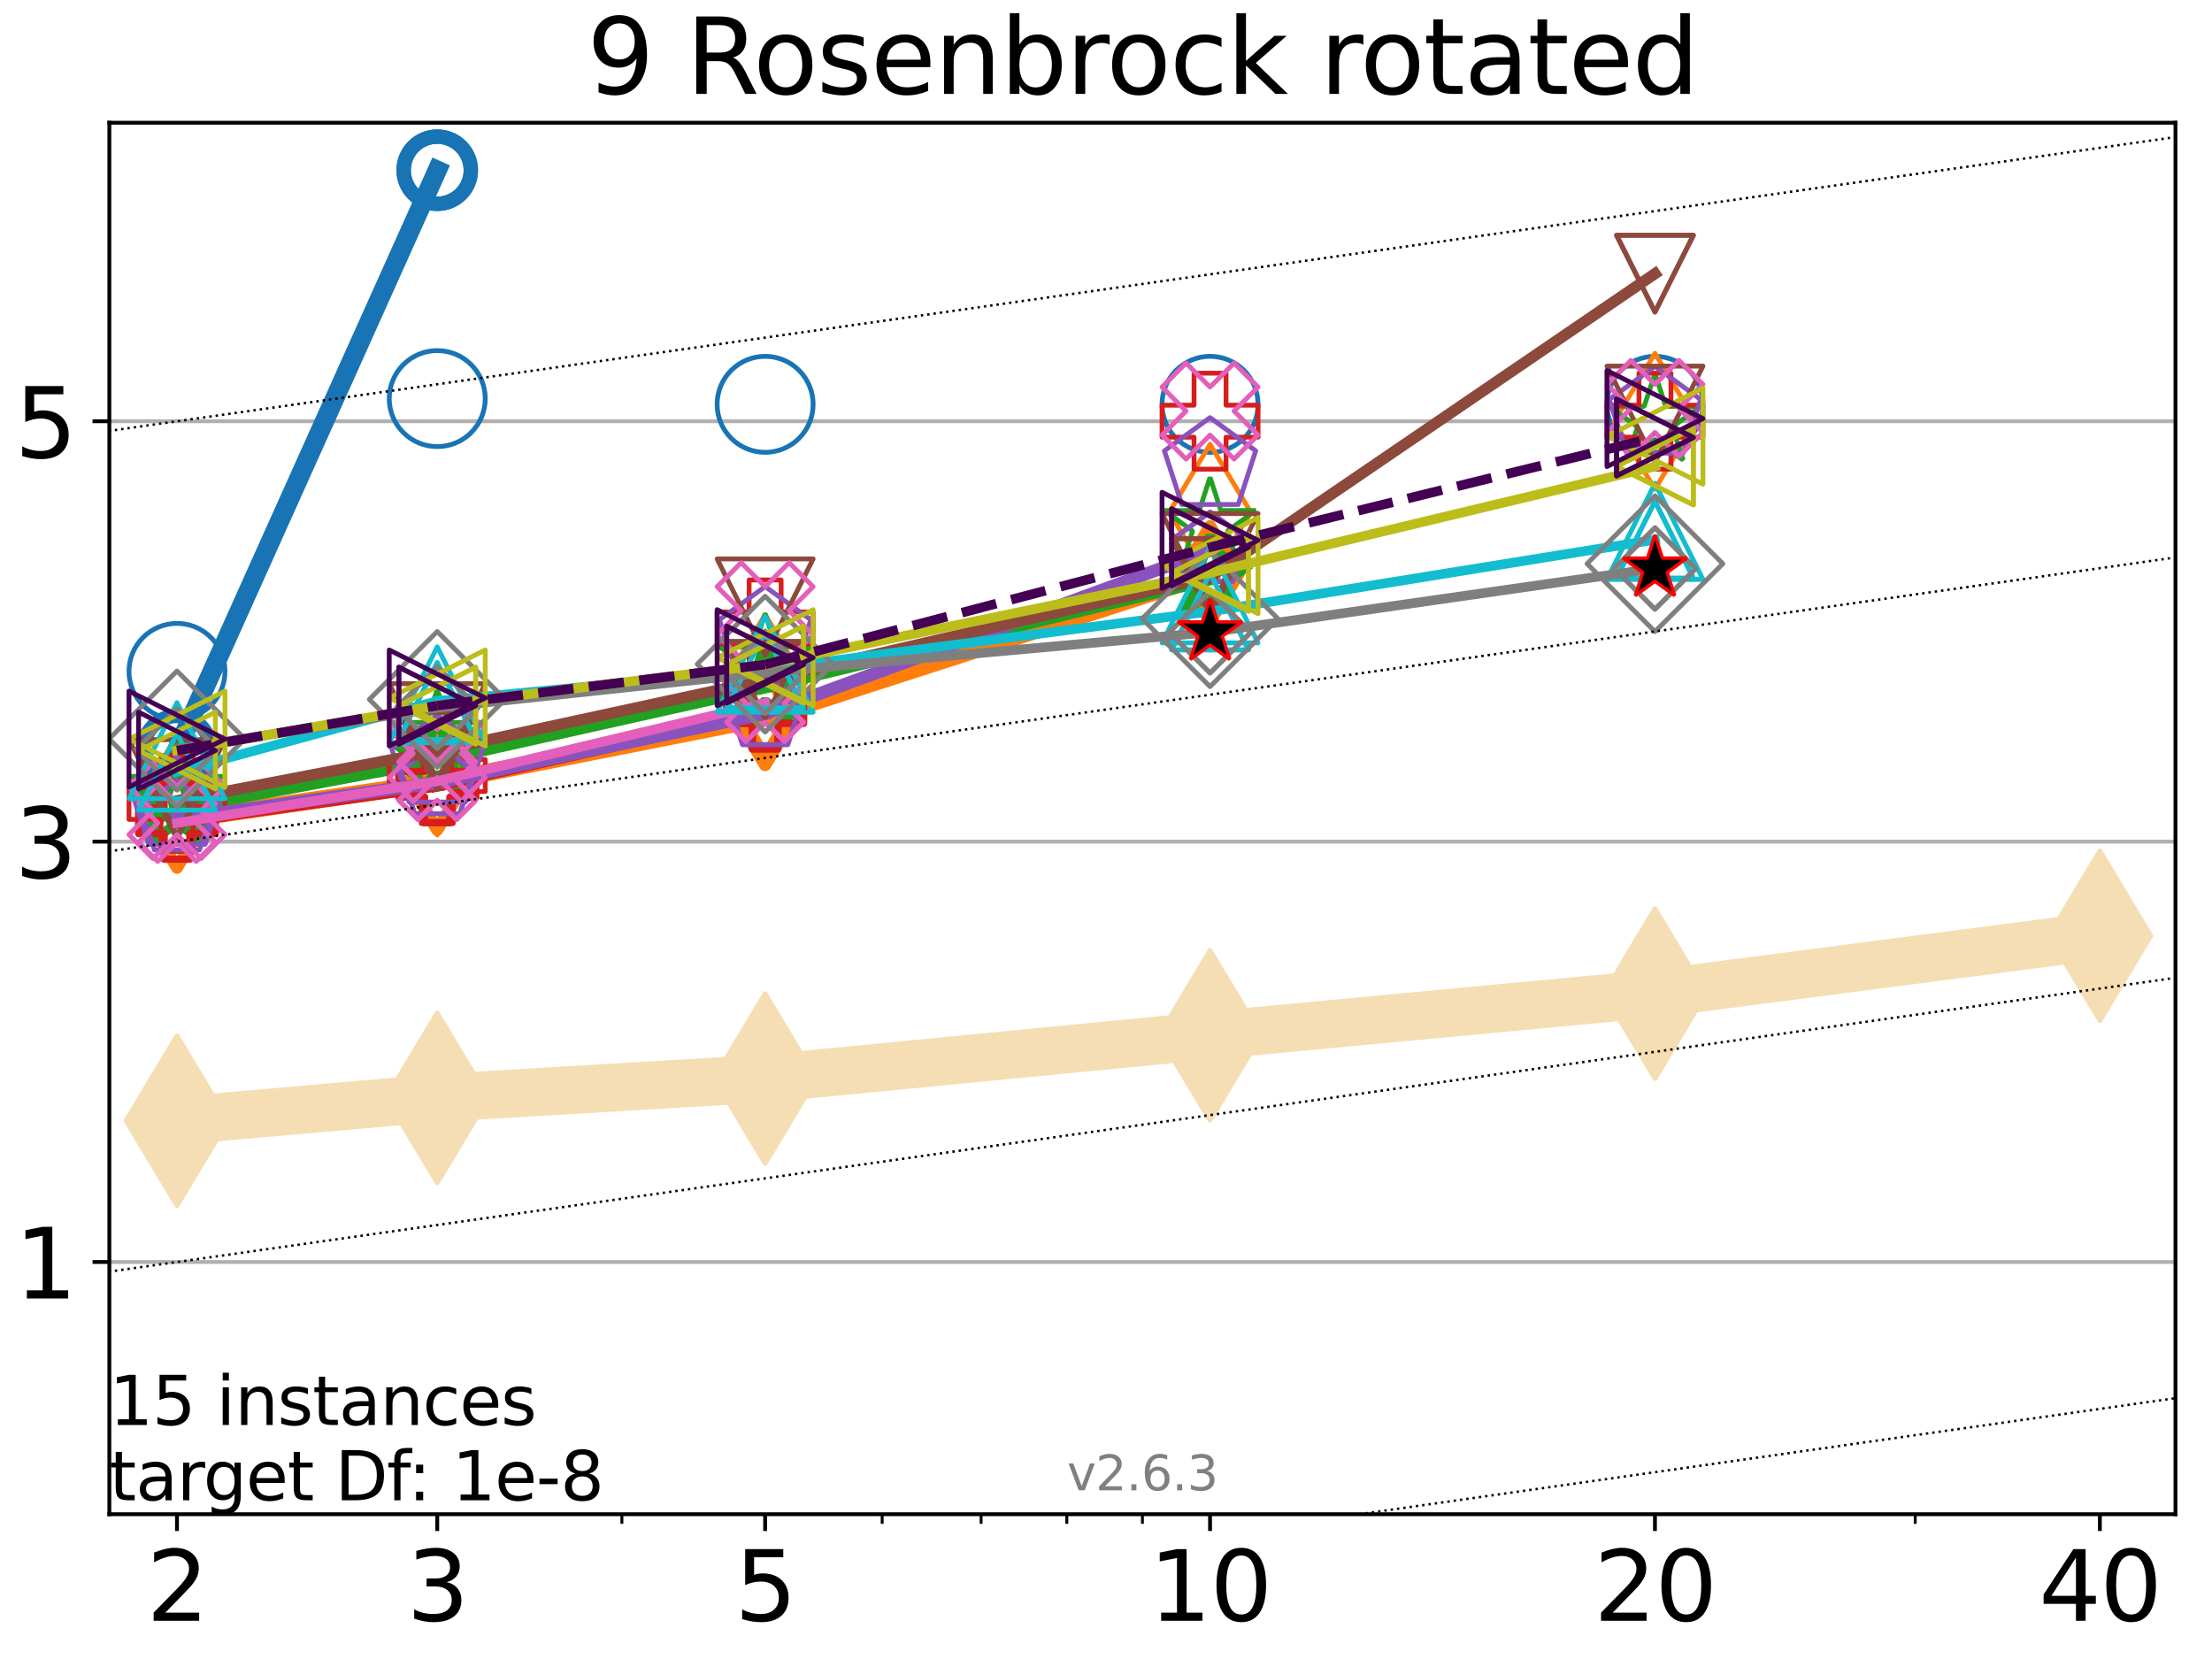 <?xml version="1.0" encoding="utf-8" standalone="no"?>
<!DOCTYPE svg PUBLIC "-//W3C//DTD SVG 1.1//EN"
  "http://www.w3.org/Graphics/SVG/1.1/DTD/svg11.dtd">
<svg xmlns:xlink="http://www.w3.org/1999/xlink" width="460.8pt" height="345.6pt" viewBox="0 0 460.8 345.6" xmlns="http://www.w3.org/2000/svg" version="1.1">
 <defs>
  <style type="text/css">*{stroke-linejoin: round; stroke-linecap: butt}</style>
 </defs>
 <g id="figure_1">
  <g id="patch_1">
   <path d="M 0 345.6 
L 460.8 345.6 
L 460.8 0 
L 0 0 
z
" style="fill: #ffffff"/>
  </g>
  <g id="axes_1">
   <g id="patch_2">
    <path d="M 22.78 315.44 
L 453.192 315.44 
L 453.192 25.56 
L 22.78 25.56 
z
" style="fill: #ffffff"/>
   </g>
   <g id="line2d_1">
    <path d="M 36.868 233.47 
L 91.085 228.722 
L 159.39 224.685 
L 252.074 215.694 
L 344.758 206.988 
L 437.443 194.938 
" clip-path="url(#pfe8a8550a5)" style="fill: none; stroke: #f5deb3; stroke-width: 10; stroke-linecap: square"/>
    <defs>
     <path id="m0b7facf0dc" d="M -0 17.678 
L 10.607 0 
L 0 -17.678 
L -10.607 -0 
z
" style="stroke: #f5deb3; stroke-linejoin: miter"/>
    </defs>
    <g clip-path="url(#pfe8a8550a5)">
     <use xlink:href="#m0b7facf0dc" x="36.868" y="233.47" style="fill: #f5deb3; stroke: #f5deb3; stroke-linejoin: miter"/>
     <use xlink:href="#m0b7facf0dc" x="91.085" y="228.722" style="fill: #f5deb3; stroke: #f5deb3; stroke-linejoin: miter"/>
     <use xlink:href="#m0b7facf0dc" x="159.39" y="224.685" style="fill: #f5deb3; stroke: #f5deb3; stroke-linejoin: miter"/>
     <use xlink:href="#m0b7facf0dc" x="252.074" y="215.694" style="fill: #f5deb3; stroke: #f5deb3; stroke-linejoin: miter"/>
     <use xlink:href="#m0b7facf0dc" x="344.758" y="206.988" style="fill: #f5deb3; stroke: #f5deb3; stroke-linejoin: miter"/>
     <use xlink:href="#m0b7facf0dc" x="437.443" y="194.938" style="fill: #f5deb3; stroke: #f5deb3; stroke-linejoin: miter"/>
    </g>
   </g>
   <g id="matplotlib.axis_1">
    <g id="xtick_1">
     <g id="line2d_2">
      <defs>
       <path id="mee48fea251" d="M 0 0 
L 0 3.5 
" style="stroke: #000000; stroke-width: 0.8"/>
      </defs>
      <g>
       <use xlink:href="#mee48fea251" x="36.868" y="315.44" style="stroke: #000000; stroke-width: 0.8"/>
      </g>
     </g>
     <g id="text_1">
      <!-- 2 -->
      <g transform="translate(30.506 337.637)scale(0.2 -0.2)">
       <defs>
        <path id="DejaVuSans-32" d="M 1228 531 
L 3431 531 
L 3431 0 
L 469 0 
L 469 531 
Q 828 903 1448 1529 
Q 2069 2156 2228 2338 
Q 2531 2678 2651 2914 
Q 2772 3150 2772 3378 
Q 2772 3750 2511 3984 
Q 2250 4219 1831 4219 
Q 1534 4219 1204 4116 
Q 875 4013 500 3803 
L 500 4441 
Q 881 4594 1212 4672 
Q 1544 4750 1819 4750 
Q 2544 4750 2975 4387 
Q 3406 4025 3406 3419 
Q 3406 3131 3298 2873 
Q 3191 2616 2906 2266 
Q 2828 2175 2409 1742 
Q 1991 1309 1228 531 
z
" transform="scale(0.016)"/>
       </defs>
       <use xlink:href="#DejaVuSans-32"/>
      </g>
     </g>
    </g>
    <g id="xtick_2">
     <g id="line2d_3">
      <g>
       <use xlink:href="#mee48fea251" x="91.085" y="315.44" style="stroke: #000000; stroke-width: 0.8"/>
      </g>
     </g>
     <g id="text_2">
      <!-- 3 -->
      <g transform="translate(84.723 337.637)scale(0.2 -0.2)">
       <defs>
        <path id="DejaVuSans-33" d="M 2597 2516 
Q 3050 2419 3304 2112 
Q 3559 1806 3559 1356 
Q 3559 666 3084 287 
Q 2609 -91 1734 -91 
Q 1441 -91 1130 -33 
Q 819 25 488 141 
L 488 750 
Q 750 597 1062 519 
Q 1375 441 1716 441 
Q 2309 441 2620 675 
Q 2931 909 2931 1356 
Q 2931 1769 2642 2001 
Q 2353 2234 1838 2234 
L 1294 2234 
L 1294 2753 
L 1863 2753 
Q 2328 2753 2575 2939 
Q 2822 3125 2822 3475 
Q 2822 3834 2567 4026 
Q 2313 4219 1838 4219 
Q 1578 4219 1281 4162 
Q 984 4106 628 3988 
L 628 4550 
Q 988 4650 1302 4700 
Q 1616 4750 1894 4750 
Q 2613 4750 3031 4423 
Q 3450 4097 3450 3541 
Q 3450 3153 3228 2886 
Q 3006 2619 2597 2516 
z
" transform="scale(0.016)"/>
       </defs>
       <use xlink:href="#DejaVuSans-33"/>
      </g>
     </g>
    </g>
    <g id="xtick_3">
     <g id="line2d_4">
      <g>
       <use xlink:href="#mee48fea251" x="159.39" y="315.44" style="stroke: #000000; stroke-width: 0.8"/>
      </g>
     </g>
     <g id="text_3">
      <!-- 5 -->
      <g transform="translate(153.028 337.637)scale(0.2 -0.2)">
       <defs>
        <path id="DejaVuSans-35" d="M 691 4666 
L 3169 4666 
L 3169 4134 
L 1269 4134 
L 1269 2991 
Q 1406 3038 1543 3061 
Q 1681 3084 1819 3084 
Q 2600 3084 3056 2656 
Q 3513 2228 3513 1497 
Q 3513 744 3044 326 
Q 2575 -91 1722 -91 
Q 1428 -91 1123 -41 
Q 819 9 494 109 
L 494 744 
Q 775 591 1075 516 
Q 1375 441 1709 441 
Q 2250 441 2565 725 
Q 2881 1009 2881 1497 
Q 2881 1984 2565 2268 
Q 2250 2553 1709 2553 
Q 1456 2553 1204 2497 
Q 953 2441 691 2322 
L 691 4666 
z
" transform="scale(0.016)"/>
       </defs>
       <use xlink:href="#DejaVuSans-35"/>
      </g>
     </g>
    </g>
    <g id="xtick_4">
     <g id="line2d_5">
      <g>
       <use xlink:href="#mee48fea251" x="252.074" y="315.44" style="stroke: #000000; stroke-width: 0.8"/>
      </g>
     </g>
     <g id="text_4">
      <!-- 10 -->
      <g transform="translate(239.349 337.637)scale(0.2 -0.2)">
       <defs>
        <path id="DejaVuSans-31" d="M 794 531 
L 1825 531 
L 1825 4091 
L 703 3866 
L 703 4441 
L 1819 4666 
L 2450 4666 
L 2450 531 
L 3481 531 
L 3481 0 
L 794 0 
L 794 531 
z
" transform="scale(0.016)"/>
        <path id="DejaVuSans-30" d="M 2034 4250 
Q 1547 4250 1301 3770 
Q 1056 3291 1056 2328 
Q 1056 1369 1301 889 
Q 1547 409 2034 409 
Q 2525 409 2770 889 
Q 3016 1369 3016 2328 
Q 3016 3291 2770 3770 
Q 2525 4250 2034 4250 
z
M 2034 4750 
Q 2819 4750 3233 4129 
Q 3647 3509 3647 2328 
Q 3647 1150 3233 529 
Q 2819 -91 2034 -91 
Q 1250 -91 836 529 
Q 422 1150 422 2328 
Q 422 3509 836 4129 
Q 1250 4750 2034 4750 
z
" transform="scale(0.016)"/>
       </defs>
       <use xlink:href="#DejaVuSans-31"/>
       <use xlink:href="#DejaVuSans-30" x="63.623"/>
      </g>
     </g>
    </g>
    <g id="xtick_5">
     <g id="line2d_6">
      <g>
       <use xlink:href="#mee48fea251" x="344.758" y="315.44" style="stroke: #000000; stroke-width: 0.8"/>
      </g>
     </g>
     <g id="text_5">
      <!-- 20 -->
      <g transform="translate(332.033 337.637)scale(0.2 -0.2)">
       <use xlink:href="#DejaVuSans-32"/>
       <use xlink:href="#DejaVuSans-30" x="63.623"/>
      </g>
     </g>
    </g>
    <g id="xtick_6">
     <g id="line2d_7">
      <g>
       <use xlink:href="#mee48fea251" x="437.443" y="315.44" style="stroke: #000000; stroke-width: 0.8"/>
      </g>
     </g>
     <g id="text_6">
      <!-- 40 -->
      <g transform="translate(424.718 337.637)scale(0.2 -0.2)">
       <defs>
        <path id="DejaVuSans-34" d="M 2419 4116 
L 825 1625 
L 2419 1625 
L 2419 4116 
z
M 2253 4666 
L 3047 4666 
L 3047 1625 
L 3713 1625 
L 3713 1100 
L 3047 1100 
L 3047 0 
L 2419 0 
L 2419 1100 
L 313 1100 
L 313 1709 
L 2253 4666 
z
" transform="scale(0.016)"/>
       </defs>
       <use xlink:href="#DejaVuSans-34"/>
       <use xlink:href="#DejaVuSans-30" x="63.623"/>
      </g>
     </g>
    </g>
    <g id="xtick_7">
     <g id="line2d_8">
      <defs>
       <path id="m7d122f18af" d="M 0 0 
L 0 2 
" style="stroke: #000000; stroke-width: 0.6"/>
      </defs>
      <g>
       <use xlink:href="#m7d122f18af" x="129.552" y="315.44" style="stroke: #000000; stroke-width: 0.6"/>
      </g>
     </g>
    </g>
    <g id="xtick_8">
     <g id="line2d_9">
      <g>
       <use xlink:href="#m7d122f18af" x="183.769" y="315.44" style="stroke: #000000; stroke-width: 0.6"/>
      </g>
     </g>
    </g>
    <g id="xtick_9">
     <g id="line2d_10">
      <g>
       <use xlink:href="#m7d122f18af" x="204.381" y="315.44" style="stroke: #000000; stroke-width: 0.6"/>
      </g>
     </g>
    </g>
    <g id="xtick_10">
     <g id="line2d_11">
      <g>
       <use xlink:href="#m7d122f18af" x="222.237" y="315.44" style="stroke: #000000; stroke-width: 0.6"/>
      </g>
     </g>
    </g>
    <g id="xtick_11">
     <g id="line2d_12">
      <g>
       <use xlink:href="#m7d122f18af" x="237.986" y="315.44" style="stroke: #000000; stroke-width: 0.6"/>
      </g>
     </g>
    </g>
    <g id="xtick_12">
     <g id="line2d_13">
      <g>
       <use xlink:href="#m7d122f18af" x="398.975" y="315.44" style="stroke: #000000; stroke-width: 0.6"/>
      </g>
     </g>
    </g>
   </g>
   <g id="matplotlib.axis_2">
    <g id="ytick_1">
     <g id="line2d_14">
      <path d="M 22.78 262.898 
L 453.192 262.898 
" clip-path="url(#pfe8a8550a5)" style="fill: none; stroke: #b0b0b0; stroke-width: 0.8; stroke-linecap: square"/>
     </g>
     <g id="line2d_15">
      <defs>
       <path id="m1be009899e" d="M 0 0 
L -3.5 0 
" style="stroke: #000000; stroke-width: 0.8"/>
      </defs>
      <g>
       <use xlink:href="#m1be009899e" x="22.78" y="262.898" style="stroke: #000000; stroke-width: 0.8"/>
      </g>
     </g>
     <g id="text_7">
      <!-- 1 -->
      <g transform="translate(3.055 270.497)scale(0.2 -0.2)">
       <use xlink:href="#DejaVuSans-31"/>
      </g>
     </g>
    </g>
    <g id="ytick_2">
     <g id="line2d_16">
      <path d="M 22.78 175.329 
L 453.192 175.329 
" clip-path="url(#pfe8a8550a5)" style="fill: none; stroke: #b0b0b0; stroke-width: 0.8; stroke-linecap: square"/>
     </g>
     <g id="line2d_17">
      <g>
       <use xlink:href="#m1be009899e" x="22.78" y="175.329" style="stroke: #000000; stroke-width: 0.8"/>
      </g>
     </g>
     <g id="text_8">
      <!-- 3 -->
      <g transform="translate(3.055 182.927)scale(0.2 -0.2)">
       <use xlink:href="#DejaVuSans-33"/>
      </g>
     </g>
    </g>
    <g id="ytick_3">
     <g id="line2d_18">
      <path d="M 22.78 87.759 
L 453.192 87.759 
" clip-path="url(#pfe8a8550a5)" style="fill: none; stroke: #b0b0b0; stroke-width: 0.8; stroke-linecap: square"/>
     </g>
     <g id="line2d_19">
      <g>
       <use xlink:href="#m1be009899e" x="22.78" y="87.759" style="stroke: #000000; stroke-width: 0.8"/>
      </g>
     </g>
     <g id="text_9">
      <!-- 5 -->
      <g transform="translate(3.055 95.357)scale(0.2 -0.2)">
       <use xlink:href="#DejaVuSans-35"/>
      </g>
     </g>
    </g>
   </g>
   <g id="line2d_20">
    <path d="M 36.868 156.142 
L 91.085 35.461 
" clip-path="url(#pfe8a8550a5)" style="fill: none; stroke: #1874b4; stroke-width: 4; stroke-linecap: square"/>
    <defs>
     <path id="m9c9d80b665" d="M 0 7 
C 1.856 7 3.637 6.262 4.95 4.95 
C 6.262 3.637 7 1.856 7 0 
C 7 -1.856 6.262 -3.637 4.95 -4.95 
C 3.637 -6.262 1.856 -7 0 -7 
C -1.856 -7 -3.637 -6.262 -4.95 -4.95 
C -6.262 -3.637 -7 -1.856 -7 0 
C -7 1.856 -6.262 3.637 -4.95 4.95 
C -3.637 6.262 -1.856 7 0 7 
z
" style="stroke: #1874b4; stroke-width: 3"/>
    </defs>
    <g clip-path="url(#pfe8a8550a5)">
     <use xlink:href="#m9c9d80b665" x="36.868" y="156.142" style="fill-opacity: 0; stroke: #1874b4; stroke-width: 3"/>
     <use xlink:href="#m9c9d80b665" x="91.085" y="35.461" style="fill-opacity: 0; stroke: #1874b4; stroke-width: 3"/>
    </g>
   </g>
   <g id="line2d_21">
    <path d="M 91.085 35.461 
" clip-path="url(#pfe8a8550a5)" style="fill: none; stroke: #1874b4; stroke-width: 4; stroke-linecap: square"/>
    <g clip-path="url(#pfe8a8550a5)">
     <use xlink:href="#m9c9d80b665" x="91.085" y="35.461" style="fill-opacity: 0; stroke: #1874b4; stroke-width: 3"/>
    </g>
   </g>
   <g id="line2d_22"/>
   <g id="line2d_23">
    <defs>
     <path id="m16ac954c1f" d="M 0 10 
C 2.652 10 5.196 8.946 7.071 7.071 
C 8.946 5.196 10 2.652 10 0 
C 10 -2.652 8.946 -5.196 7.071 -7.071 
C 5.196 -8.946 2.652 -10 0 -10 
C -2.652 -10 -5.196 -8.946 -7.071 -7.071 
C -8.946 -5.196 -10 -2.652 -10 0 
C -10 2.652 -8.946 5.196 -7.071 7.071 
C -5.196 8.946 -2.652 10 0 10 
z
" style="stroke: #1874b4"/>
    </defs>
    <g clip-path="url(#pfe8a8550a5)">
     <use xlink:href="#m16ac954c1f" x="36.868" y="139.863" style="fill-opacity: 0; stroke: #1874b4"/>
     <use xlink:href="#m16ac954c1f" x="91.085" y="83.035" style="fill-opacity: 0; stroke: #1874b4"/>
     <use xlink:href="#m16ac954c1f" x="159.39" y="84.229" style="fill-opacity: 0; stroke: #1874b4"/>
     <use xlink:href="#m16ac954c1f" x="252.074" y="84.229" style="fill-opacity: 0; stroke: #1874b4"/>
     <use xlink:href="#m16ac954c1f" x="344.758" y="84.229" style="fill-opacity: 0; stroke: #1874b4"/>
    </g>
   </g>
   <g id="line2d_24">
    <path d="M 36.868 170.867 
L 91.085 162.966 
" clip-path="url(#pfe8a8550a5)" style="fill: none; stroke: #ff7d0b; stroke-width: 3.667; stroke-linecap: square"/>
    <defs>
     <path id="m9244ebe598" d="M -0 9.899 
L 5.94 0 
L 0 -9.899 
L -5.94 -0 
z
" style="stroke: #ff7d0b; stroke-width: 2.5; stroke-linejoin: miter"/>
    </defs>
    <g clip-path="url(#pfe8a8550a5)">
     <use xlink:href="#m9244ebe598" x="36.868" y="170.867" style="fill-opacity: 0; stroke: #ff7d0b; stroke-width: 2.5; stroke-linejoin: miter"/>
     <use xlink:href="#m9244ebe598" x="91.085" y="162.966" style="fill-opacity: 0; stroke: #ff7d0b; stroke-width: 2.5; stroke-linejoin: miter"/>
    </g>
   </g>
   <g id="line2d_25">
    <path d="M 91.085 162.966 
L 159.39 149.459 
" clip-path="url(#pfe8a8550a5)" style="fill: none; stroke: #ff7d0b; stroke-width: 3.667; stroke-linecap: square"/>
    <g clip-path="url(#pfe8a8550a5)">
     <use xlink:href="#m9244ebe598" x="91.085" y="162.966" style="fill-opacity: 0; stroke: #ff7d0b; stroke-width: 2.5; stroke-linejoin: miter"/>
     <use xlink:href="#m9244ebe598" x="159.39" y="149.459" style="fill-opacity: 0; stroke: #ff7d0b; stroke-width: 2.5; stroke-linejoin: miter"/>
    </g>
   </g>
   <g id="line2d_26">
    <path d="M 159.39 149.459 
L 252.074 119.532 
" clip-path="url(#pfe8a8550a5)" style="fill: none; stroke: #ff7d0b; stroke-width: 3.667; stroke-linecap: square"/>
    <g clip-path="url(#pfe8a8550a5)">
     <use xlink:href="#m9244ebe598" x="159.39" y="149.459" style="fill-opacity: 0; stroke: #ff7d0b; stroke-width: 2.5; stroke-linejoin: miter"/>
     <use xlink:href="#m9244ebe598" x="252.074" y="119.532" style="fill-opacity: 0; stroke: #ff7d0b; stroke-width: 2.5; stroke-linejoin: miter"/>
    </g>
   </g>
   <g id="line2d_27">
    <path d="M 252.074 119.532 
" clip-path="url(#pfe8a8550a5)" style="fill: none; stroke: #ff7d0b; stroke-width: 3.667; stroke-linecap: square"/>
    <g clip-path="url(#pfe8a8550a5)">
     <use xlink:href="#m9244ebe598" x="252.074" y="119.532" style="fill-opacity: 0; stroke: #ff7d0b; stroke-width: 2.5; stroke-linejoin: miter"/>
    </g>
   </g>
   <g id="line2d_28"/>
   <g id="line2d_29">
    <defs>
     <path id="m6fc221e522" d="M -0 14.142 
L 8.485 0 
L -0 -14.142 
L -8.485 -0 
z
" style="stroke: #ff7d0b; stroke-linejoin: miter"/>
    </defs>
    <g clip-path="url(#pfe8a8550a5)">
     <use xlink:href="#m6fc221e522" x="36.868" y="167.354" style="fill-opacity: 0; stroke: #ff7d0b; stroke-linejoin: miter"/>
     <use xlink:href="#m6fc221e522" x="91.085" y="159.779" style="fill-opacity: 0; stroke: #ff7d0b; stroke-linejoin: miter"/>
     <use xlink:href="#m6fc221e522" x="159.39" y="142.165" style="fill-opacity: 0; stroke: #ff7d0b; stroke-linejoin: miter"/>
     <use xlink:href="#m6fc221e522" x="252.074" y="106.696" style="fill-opacity: 0; stroke: #ff7d0b; stroke-linejoin: miter"/>
     <use xlink:href="#m6fc221e522" x="344.758" y="87.755" style="fill-opacity: 0; stroke: #ff7d0b; stroke-linejoin: miter"/>
    </g>
   </g>
   <g id="line2d_30">
    <path d="M 36.868 168.124 
L 91.085 158.003 
" clip-path="url(#pfe8a8550a5)" style="fill: none; stroke: #22a022; stroke-width: 3.333; stroke-linecap: square"/>
    <defs>
     <path id="me0281052d3" d="M 0 -8.7 
L -1.953 -2.688 
L -8.274 -2.688 
L -3.16 1.027 
L -5.114 7.038 
L -0 3.323 
L 5.114 7.038 
L 3.16 1.027 
L 8.274 -2.688 
L 1.953 -2.688 
z
" style="stroke: #22a022; stroke-width: 2; stroke-linejoin: bevel"/>
    </defs>
    <g clip-path="url(#pfe8a8550a5)">
     <use xlink:href="#me0281052d3" x="36.868" y="168.124" style="fill-opacity: 0; stroke: #22a022; stroke-width: 2; stroke-linejoin: bevel"/>
     <use xlink:href="#me0281052d3" x="91.085" y="158.003" style="fill-opacity: 0; stroke: #22a022; stroke-width: 2; stroke-linejoin: bevel"/>
    </g>
   </g>
   <g id="line2d_31">
    <path d="M 91.085 158.003 
L 159.39 142.746 
" clip-path="url(#pfe8a8550a5)" style="fill: none; stroke: #22a022; stroke-width: 3.333; stroke-linecap: square"/>
    <g clip-path="url(#pfe8a8550a5)">
     <use xlink:href="#me0281052d3" x="91.085" y="158.003" style="fill-opacity: 0; stroke: #22a022; stroke-width: 2; stroke-linejoin: bevel"/>
     <use xlink:href="#me0281052d3" x="159.39" y="142.746" style="fill-opacity: 0; stroke: #22a022; stroke-width: 2; stroke-linejoin: bevel"/>
    </g>
   </g>
   <g id="line2d_32">
    <path d="M 159.39 142.746 
L 252.074 120.274 
" clip-path="url(#pfe8a8550a5)" style="fill: none; stroke: #22a022; stroke-width: 3.333; stroke-linecap: square"/>
    <g clip-path="url(#pfe8a8550a5)">
     <use xlink:href="#me0281052d3" x="159.39" y="142.746" style="fill-opacity: 0; stroke: #22a022; stroke-width: 2; stroke-linejoin: bevel"/>
     <use xlink:href="#me0281052d3" x="252.074" y="120.274" style="fill-opacity: 0; stroke: #22a022; stroke-width: 2; stroke-linejoin: bevel"/>
    </g>
   </g>
   <g id="line2d_33">
    <path d="M 252.074 120.274 
" clip-path="url(#pfe8a8550a5)" style="fill: none; stroke: #22a022; stroke-width: 3.333; stroke-linecap: square"/>
    <g clip-path="url(#pfe8a8550a5)">
     <use xlink:href="#me0281052d3" x="252.074" y="120.274" style="fill-opacity: 0; stroke: #22a022; stroke-width: 2; stroke-linejoin: bevel"/>
    </g>
   </g>
   <g id="line2d_34"/>
   <g id="line2d_35">
    <defs>
     <path id="m38d1fd6fef" d="M 0 -10 
L -2.245 -3.09 
L -9.511 -3.09 
L -3.633 1.18 
L -5.878 8.09 
L -0 3.82 
L 5.878 8.09 
L 3.633 1.18 
L 9.511 -3.09 
L 2.245 -3.09 
z
" style="stroke: #22a022; stroke-linejoin: bevel"/>
    </defs>
    <g clip-path="url(#pfe8a8550a5)">
     <use xlink:href="#m38d1fd6fef" x="36.868" y="164.823" style="fill-opacity: 0; stroke: #22a022; stroke-linejoin: bevel"/>
     <use xlink:href="#m38d1fd6fef" x="91.085" y="153.591" style="fill-opacity: 0; stroke: #22a022; stroke-linejoin: bevel"/>
     <use xlink:href="#m38d1fd6fef" x="159.39" y="137.827" style="fill-opacity: 0; stroke: #22a022; stroke-linejoin: bevel"/>
     <use xlink:href="#m38d1fd6fef" x="252.074" y="109.437" style="fill-opacity: 0; stroke: #22a022; stroke-linejoin: bevel"/>
     <use xlink:href="#m38d1fd6fef" x="344.758" y="87.755" style="fill-opacity: 0; stroke: #22a022; stroke-linejoin: bevel"/>
    </g>
   </g>
   <g id="line2d_36">
    <path d="M 36.868 170.984 
L 91.085 163.385 
" clip-path="url(#pfe8a8550a5)" style="fill: none; stroke: #d61e1f; stroke-width: 3; stroke-linecap: square"/>
    <defs>
     <path id="m371d8f0312" d="M -2.667 8 
L 2.667 8 
L 2.667 2.667 
L 8 2.667 
L 8 -2.667 
L 2.667 -2.667 
L 2.667 -8 
L -2.667 -8 
L -2.667 -2.667 
L -8 -2.667 
L -8 2.667 
L -2.667 2.667 
z
" style="stroke: #d61e1f; stroke-width: 1.5; stroke-linejoin: miter"/>
    </defs>
    <g clip-path="url(#pfe8a8550a5)">
     <use xlink:href="#m371d8f0312" x="36.868" y="170.984" style="fill-opacity: 0; stroke: #d61e1f; stroke-width: 1.5; stroke-linejoin: miter"/>
     <use xlink:href="#m371d8f0312" x="91.085" y="163.385" style="fill-opacity: 0; stroke: #d61e1f; stroke-width: 1.5; stroke-linejoin: miter"/>
    </g>
   </g>
   <g id="line2d_37">
    <path d="M 91.085 163.385 
L 159.39 148.011 
" clip-path="url(#pfe8a8550a5)" style="fill: none; stroke: #d61e1f; stroke-width: 3; stroke-linecap: square"/>
    <g clip-path="url(#pfe8a8550a5)">
     <use xlink:href="#m371d8f0312" x="91.085" y="163.385" style="fill-opacity: 0; stroke: #d61e1f; stroke-width: 1.5; stroke-linejoin: miter"/>
     <use xlink:href="#m371d8f0312" x="159.39" y="148.011" style="fill-opacity: 0; stroke: #d61e1f; stroke-width: 1.5; stroke-linejoin: miter"/>
    </g>
   </g>
   <g id="line2d_38">
    <path d="M 159.39 148.011 
" clip-path="url(#pfe8a8550a5)" style="fill: none; stroke: #d61e1f; stroke-width: 3; stroke-linecap: square"/>
    <g clip-path="url(#pfe8a8550a5)">
     <use xlink:href="#m371d8f0312" x="159.39" y="148.011" style="fill-opacity: 0; stroke: #d61e1f; stroke-width: 1.5; stroke-linejoin: miter"/>
    </g>
   </g>
   <g id="line2d_39"/>
   <g id="line2d_40">
    <defs>
     <path id="mea4c8fc5ed" d="M -3.333 10 
L 3.333 10 
L 3.333 3.333 
L 10 3.333 
L 10 -3.333 
L 3.333 -3.333 
L 3.333 -10 
L -3.333 -10 
L -3.333 -3.333 
L -10 -3.333 
L -10 3.333 
L -3.333 3.333 
z
" style="stroke: #d61e1f; stroke-linejoin: miter"/>
    </defs>
    <g clip-path="url(#pfe8a8550a5)">
     <use xlink:href="#mea4c8fc5ed" x="36.868" y="167.36" style="fill-opacity: 0; stroke: #d61e1f; stroke-linejoin: miter"/>
     <use xlink:href="#mea4c8fc5ed" x="91.085" y="161.555" style="fill-opacity: 0; stroke: #d61e1f; stroke-linejoin: miter"/>
     <use xlink:href="#mea4c8fc5ed" x="159.39" y="130.817" style="fill-opacity: 0; stroke: #d61e1f; stroke-linejoin: miter"/>
     <use xlink:href="#mea4c8fc5ed" x="252.074" y="87.74" style="fill-opacity: 0; stroke: #d61e1f; stroke-linejoin: miter"/>
     <use xlink:href="#mea4c8fc5ed" x="344.758" y="87.74" style="fill-opacity: 0; stroke: #d61e1f; stroke-linejoin: miter"/>
    </g>
   </g>
   <g id="line2d_41">
    <path d="M 36.868 170.586 
L 91.085 163.033 
" clip-path="url(#pfe8a8550a5)" style="fill: none; stroke: #8a52bd; stroke-width: 2.667; stroke-linecap: square"/>
    <defs>
     <path id="m2207da9f12" d="M 0 -8 
L -7.608 -2.472 
L -4.702 6.472 
L 4.702 6.472 
L 7.608 -2.472 
z
" style="stroke: #8a52bd; stroke-linejoin: miter"/>
    </defs>
    <g clip-path="url(#pfe8a8550a5)">
     <use xlink:href="#m2207da9f12" x="36.868" y="170.586" style="fill-opacity: 0; stroke: #8a52bd; stroke-linejoin: miter"/>
     <use xlink:href="#m2207da9f12" x="91.085" y="163.033" style="fill-opacity: 0; stroke: #8a52bd; stroke-linejoin: miter"/>
    </g>
   </g>
   <g id="line2d_42">
    <path d="M 91.085 163.033 
L 159.39 148.644 
" clip-path="url(#pfe8a8550a5)" style="fill: none; stroke: #8a52bd; stroke-width: 2.667; stroke-linecap: square"/>
    <g clip-path="url(#pfe8a8550a5)">
     <use xlink:href="#m2207da9f12" x="91.085" y="163.033" style="fill-opacity: 0; stroke: #8a52bd; stroke-linejoin: miter"/>
     <use xlink:href="#m2207da9f12" x="159.39" y="148.644" style="fill-opacity: 0; stroke: #8a52bd; stroke-linejoin: miter"/>
    </g>
   </g>
   <g id="line2d_43">
    <path d="M 159.39 148.644 
L 252.074 114.671 
" clip-path="url(#pfe8a8550a5)" style="fill: none; stroke: #8a52bd; stroke-width: 2.667; stroke-linecap: square"/>
    <g clip-path="url(#pfe8a8550a5)">
     <use xlink:href="#m2207da9f12" x="159.39" y="148.644" style="fill-opacity: 0; stroke: #8a52bd; stroke-linejoin: miter"/>
     <use xlink:href="#m2207da9f12" x="252.074" y="114.671" style="fill-opacity: 0; stroke: #8a52bd; stroke-linejoin: miter"/>
    </g>
   </g>
   <g id="line2d_44">
    <path d="M 252.074 114.671 
" clip-path="url(#pfe8a8550a5)" style="fill: none; stroke: #8a52bd; stroke-width: 2.667; stroke-linecap: square"/>
    <g clip-path="url(#pfe8a8550a5)">
     <use xlink:href="#m2207da9f12" x="252.074" y="114.671" style="fill-opacity: 0; stroke: #8a52bd; stroke-linejoin: miter"/>
    </g>
   </g>
   <g id="line2d_45"/>
   <g id="line2d_46">
    <defs>
     <path id="m93da4c11c0" d="M 0 -10 
L -9.511 -3.09 
L -5.878 8.09 
L 5.878 8.09 
L 9.511 -3.09 
z
" style="stroke: #8a52bd; stroke-linejoin: miter"/>
    </defs>
    <g clip-path="url(#pfe8a8550a5)">
     <use xlink:href="#m93da4c11c0" x="36.868" y="167.797" style="fill-opacity: 0; stroke: #8a52bd; stroke-linejoin: miter"/>
     <use xlink:href="#m93da4c11c0" x="91.085" y="158.99" style="fill-opacity: 0; stroke: #8a52bd; stroke-linejoin: miter"/>
     <use xlink:href="#m93da4c11c0" x="159.39" y="132.19" style="fill-opacity: 0; stroke: #8a52bd; stroke-linejoin: miter"/>
     <use xlink:href="#m93da4c11c0" x="252.074" y="97.003" style="fill-opacity: 0; stroke: #8a52bd; stroke-linejoin: miter"/>
     <use xlink:href="#m93da4c11c0" x="344.758" y="86.306" style="fill-opacity: 0; stroke: #8a52bd; stroke-linejoin: miter"/>
    </g>
   </g>
   <g id="line2d_47">
    <path d="M 36.868 166.811 
L 91.085 156.417 
" clip-path="url(#pfe8a8550a5)" style="fill: none; stroke: #8c493c; stroke-width: 2.333; stroke-linecap: square"/>
    <defs>
     <path id="me46ec090fc" d="M -0 8 
L 8 -8 
L -8 -8 
z
" style="stroke: #8c493c; stroke-linejoin: miter"/>
    </defs>
    <g clip-path="url(#pfe8a8550a5)">
     <use xlink:href="#me46ec090fc" x="36.868" y="166.811" style="fill-opacity: 0; stroke: #8c493c; stroke-linejoin: miter"/>
     <use xlink:href="#me46ec090fc" x="91.085" y="156.417" style="fill-opacity: 0; stroke: #8c493c; stroke-linejoin: miter"/>
    </g>
   </g>
   <g id="line2d_48">
    <path d="M 91.085 156.417 
L 159.39 141.643 
" clip-path="url(#pfe8a8550a5)" style="fill: none; stroke: #8c493c; stroke-width: 2.333; stroke-linecap: square"/>
    <g clip-path="url(#pfe8a8550a5)">
     <use xlink:href="#me46ec090fc" x="91.085" y="156.417" style="fill-opacity: 0; stroke: #8c493c; stroke-linejoin: miter"/>
     <use xlink:href="#me46ec090fc" x="159.39" y="141.643" style="fill-opacity: 0; stroke: #8c493c; stroke-linejoin: miter"/>
    </g>
   </g>
   <g id="line2d_49">
    <path d="M 159.39 141.643 
L 252.074 120.2 
" clip-path="url(#pfe8a8550a5)" style="fill: none; stroke: #8c493c; stroke-width: 2.333; stroke-linecap: square"/>
    <g clip-path="url(#pfe8a8550a5)">
     <use xlink:href="#me46ec090fc" x="159.39" y="141.643" style="fill-opacity: 0; stroke: #8c493c; stroke-linejoin: miter"/>
     <use xlink:href="#me46ec090fc" x="252.074" y="120.2" style="fill-opacity: 0; stroke: #8c493c; stroke-linejoin: miter"/>
    </g>
   </g>
   <g id="line2d_50">
    <path d="M 252.074 120.2 
L 344.758 57.008 
" clip-path="url(#pfe8a8550a5)" style="fill: none; stroke: #8c493c; stroke-width: 2.333; stroke-linecap: square"/>
    <g clip-path="url(#pfe8a8550a5)">
     <use xlink:href="#me46ec090fc" x="252.074" y="120.2" style="fill-opacity: 0; stroke: #8c493c; stroke-linejoin: miter"/>
     <use xlink:href="#me46ec090fc" x="344.758" y="57.008" style="fill-opacity: 0; stroke: #8c493c; stroke-linejoin: miter"/>
    </g>
   </g>
   <g id="line2d_51">
    <path d="M 344.758 57.008 
" clip-path="url(#pfe8a8550a5)" style="fill: none; stroke: #8c493c; stroke-width: 2.333; stroke-linecap: square"/>
    <g clip-path="url(#pfe8a8550a5)">
     <use xlink:href="#me46ec090fc" x="344.758" y="57.008" style="fill-opacity: 0; stroke: #8c493c; stroke-linejoin: miter"/>
    </g>
   </g>
   <g id="line2d_52"/>
   <g id="line2d_53">
    <defs>
     <path id="m7be9a9a587" d="M -0 10 
L 10 -10 
L -10 -10 
z
" style="stroke: #8c493c; stroke-linejoin: miter"/>
    </defs>
    <g clip-path="url(#pfe8a8550a5)">
     <use xlink:href="#m7be9a9a587" x="36.868" y="164.078" style="fill-opacity: 0; stroke: #8c493c; stroke-linejoin: miter"/>
     <use xlink:href="#m7be9a9a587" x="91.085" y="152.427" style="fill-opacity: 0; stroke: #8c493c; stroke-linejoin: miter"/>
     <use xlink:href="#m7be9a9a587" x="159.39" y="126.437" style="fill-opacity: 0; stroke: #8c493c; stroke-linejoin: miter"/>
     <use xlink:href="#m7be9a9a587" x="252.074" y="116.978" style="fill-opacity: 0; stroke: #8c493c; stroke-linejoin: miter"/>
     <use xlink:href="#m7be9a9a587" x="344.758" y="86.271" style="fill-opacity: 0; stroke: #8c493c; stroke-linejoin: miter"/>
    </g>
   </g>
   <g id="line2d_54">
    <path d="M 36.868 171.446 
L 91.085 162.724 
" clip-path="url(#pfe8a8550a5)" style="fill: none; stroke: #e35fbb; stroke-width: 2; stroke-linecap: square"/>
    <defs>
     <path id="m9e995f8f69" d="M -4 8 
L 0 4 
L 4 8 
L 8 4 
L 4 0 
L 8 -4 
L 4 -8 
L 0 -4 
L -4 -8 
L -8 -4 
L -4 0 
L -8 4 
z
" style="stroke: #e35fbb; stroke-linejoin: miter"/>
    </defs>
    <g clip-path="url(#pfe8a8550a5)">
     <use xlink:href="#m9e995f8f69" x="36.868" y="171.446" style="fill-opacity: 0; stroke: #e35fbb; stroke-linejoin: miter"/>
     <use xlink:href="#m9e995f8f69" x="91.085" y="162.724" style="fill-opacity: 0; stroke: #e35fbb; stroke-linejoin: miter"/>
    </g>
   </g>
   <g id="line2d_55">
    <path d="M 91.085 162.724 
L 159.39 146.455 
" clip-path="url(#pfe8a8550a5)" style="fill: none; stroke: #e35fbb; stroke-width: 2; stroke-linecap: square"/>
    <g clip-path="url(#pfe8a8550a5)">
     <use xlink:href="#m9e995f8f69" x="91.085" y="162.724" style="fill-opacity: 0; stroke: #e35fbb; stroke-linejoin: miter"/>
     <use xlink:href="#m9e995f8f69" x="159.39" y="146.455" style="fill-opacity: 0; stroke: #e35fbb; stroke-linejoin: miter"/>
    </g>
   </g>
   <g id="line2d_56">
    <path d="M 159.39 146.455 
" clip-path="url(#pfe8a8550a5)" style="fill: none; stroke: #e35fbb; stroke-width: 2; stroke-linecap: square"/>
    <g clip-path="url(#pfe8a8550a5)">
     <use xlink:href="#m9e995f8f69" x="159.39" y="146.455" style="fill-opacity: 0; stroke: #e35fbb; stroke-linejoin: miter"/>
    </g>
   </g>
   <g id="line2d_57"/>
   <g id="line2d_58">
    <defs>
     <path id="m4e764376af" d="M -5 10 
L 0 5 
L 5 10 
L 10 5 
L 5 0 
L 10 -5 
L 5 -10 
L 0 -5 
L -5 -10 
L -10 -5 
L -5 0 
L -10 5 
z
" style="stroke: #e35fbb; stroke-linejoin: miter"/>
    </defs>
    <g clip-path="url(#pfe8a8550a5)">
     <use xlink:href="#m4e764376af" x="36.868" y="168.863" style="fill-opacity: 0; stroke: #e35fbb; stroke-linejoin: miter"/>
     <use xlink:href="#m4e764376af" x="91.085" y="156.953" style="fill-opacity: 0; stroke: #e35fbb; stroke-linejoin: miter"/>
     <use xlink:href="#m4e764376af" x="159.39" y="127.218" style="fill-opacity: 0; stroke: #e35fbb; stroke-linejoin: miter"/>
     <use xlink:href="#m4e764376af" x="252.074" y="85.631" style="fill-opacity: 0; stroke: #e35fbb; stroke-linejoin: miter"/>
     <use xlink:href="#m4e764376af" x="344.758" y="85.078" style="fill-opacity: 0; stroke: #e35fbb; stroke-linejoin: miter"/>
    </g>
   </g>
   <g id="line2d_59">
    <path d="M 36.868 160.762 
L 91.085 146.036 
" clip-path="url(#pfe8a8550a5)" style="fill: none; stroke: #11bdcf; stroke-width: 2; stroke-linecap: square"/>
    <defs>
     <path id="m854d6a558d" d="M 0 -8 
L -8 8 
L 8 8 
z
" style="stroke: #11bdcf; stroke-linejoin: miter"/>
    </defs>
    <g clip-path="url(#pfe8a8550a5)">
     <use xlink:href="#m854d6a558d" x="36.868" y="160.762" style="fill-opacity: 0; stroke: #11bdcf; stroke-linejoin: miter"/>
     <use xlink:href="#m854d6a558d" x="91.085" y="146.036" style="fill-opacity: 0; stroke: #11bdcf; stroke-linejoin: miter"/>
    </g>
   </g>
   <g id="line2d_60">
    <path d="M 91.085 146.036 
L 159.39 139.463 
" clip-path="url(#pfe8a8550a5)" style="fill: none; stroke: #11bdcf; stroke-width: 2; stroke-linecap: square"/>
    <g clip-path="url(#pfe8a8550a5)">
     <use xlink:href="#m854d6a558d" x="91.085" y="146.036" style="fill-opacity: 0; stroke: #11bdcf; stroke-linejoin: miter"/>
     <use xlink:href="#m854d6a558d" x="159.39" y="139.463" style="fill-opacity: 0; stroke: #11bdcf; stroke-linejoin: miter"/>
    </g>
   </g>
   <g id="line2d_61">
    <path d="M 159.39 139.463 
L 252.074 127.381 
" clip-path="url(#pfe8a8550a5)" style="fill: none; stroke: #11bdcf; stroke-width: 2; stroke-linecap: square"/>
    <g clip-path="url(#pfe8a8550a5)">
     <use xlink:href="#m854d6a558d" x="159.39" y="139.463" style="fill-opacity: 0; stroke: #11bdcf; stroke-linejoin: miter"/>
     <use xlink:href="#m854d6a558d" x="252.074" y="127.381" style="fill-opacity: 0; stroke: #11bdcf; stroke-linejoin: miter"/>
    </g>
   </g>
   <g id="line2d_62">
    <path d="M 252.074 127.381 
L 344.758 112.438 
" clip-path="url(#pfe8a8550a5)" style="fill: none; stroke: #11bdcf; stroke-width: 2; stroke-linecap: square"/>
    <g clip-path="url(#pfe8a8550a5)">
     <use xlink:href="#m854d6a558d" x="252.074" y="127.381" style="fill-opacity: 0; stroke: #11bdcf; stroke-linejoin: miter"/>
     <use xlink:href="#m854d6a558d" x="344.758" y="112.438" style="fill-opacity: 0; stroke: #11bdcf; stroke-linejoin: miter"/>
    </g>
   </g>
   <g id="line2d_63">
    <path d="M 344.758 112.438 
" clip-path="url(#pfe8a8550a5)" style="fill: none; stroke: #11bdcf; stroke-width: 2; stroke-linecap: square"/>
    <g clip-path="url(#pfe8a8550a5)">
     <use xlink:href="#m854d6a558d" x="344.758" y="112.438" style="fill-opacity: 0; stroke: #11bdcf; stroke-linejoin: miter"/>
    </g>
   </g>
   <g id="line2d_64"/>
   <g id="line2d_65">
    <defs>
     <path id="m289dbb4957" d="M 0 -10 
L -10 10 
L 10 10 
z
" style="stroke: #11bdcf; stroke-linejoin: miter"/>
    </defs>
    <g clip-path="url(#pfe8a8550a5)">
     <use xlink:href="#m289dbb4957" x="36.868" y="156.375" style="fill-opacity: 0; stroke: #11bdcf; stroke-linejoin: miter"/>
     <use xlink:href="#m289dbb4957" x="91.085" y="144.747" style="fill-opacity: 0; stroke: #11bdcf; stroke-linejoin: miter"/>
     <use xlink:href="#m289dbb4957" x="159.39" y="138.385" style="fill-opacity: 0; stroke: #11bdcf; stroke-linejoin: miter"/>
     <use xlink:href="#m289dbb4957" x="252.074" y="123.919" style="fill-opacity: 0; stroke: #11bdcf; stroke-linejoin: miter"/>
     <use xlink:href="#m289dbb4957" x="344.758" y="110.704" style="fill-opacity: 0; stroke: #11bdcf; stroke-linejoin: miter"/>
    </g>
   </g>
   <g id="line2d_66">
    <path d="M 36.868 156.128 
L 91.085 147.418 
" clip-path="url(#pfe8a8550a5)" style="fill: none; stroke: #7f7f7f; stroke-width: 2; stroke-linecap: square"/>
    <defs>
     <path id="m7b94e87c43" d="M -0 8.485 
L 8.485 0 
L 0 -8.485 
L -8.485 -0 
z
" style="stroke: #7f7f7f; stroke-linejoin: miter"/>
    </defs>
    <g clip-path="url(#pfe8a8550a5)">
     <use xlink:href="#m7b94e87c43" x="36.868" y="156.128" style="fill-opacity: 0; stroke: #7f7f7f; stroke-linejoin: miter"/>
     <use xlink:href="#m7b94e87c43" x="91.085" y="147.418" style="fill-opacity: 0; stroke: #7f7f7f; stroke-linejoin: miter"/>
    </g>
   </g>
   <g id="line2d_67">
    <path d="M 91.085 147.418 
L 159.39 140.098 
" clip-path="url(#pfe8a8550a5)" style="fill: none; stroke: #7f7f7f; stroke-width: 2; stroke-linecap: square"/>
    <g clip-path="url(#pfe8a8550a5)">
     <use xlink:href="#m7b94e87c43" x="91.085" y="147.418" style="fill-opacity: 0; stroke: #7f7f7f; stroke-linejoin: miter"/>
     <use xlink:href="#m7b94e87c43" x="159.39" y="140.098" style="fill-opacity: 0; stroke: #7f7f7f; stroke-linejoin: miter"/>
    </g>
   </g>
   <g id="line2d_68">
    <path d="M 159.39 140.098 
L 252.074 131.712 
" clip-path="url(#pfe8a8550a5)" style="fill: none; stroke: #7f7f7f; stroke-width: 2; stroke-linecap: square"/>
    <g clip-path="url(#pfe8a8550a5)">
     <use xlink:href="#m7b94e87c43" x="159.39" y="140.098" style="fill-opacity: 0; stroke: #7f7f7f; stroke-linejoin: miter"/>
     <use xlink:href="#m7b94e87c43" x="252.074" y="131.712" style="fill-opacity: 0; stroke: #7f7f7f; stroke-linejoin: miter"/>
    </g>
   </g>
   <g id="line2d_69">
    <path d="M 252.074 131.712 
L 344.758 118.43 
" clip-path="url(#pfe8a8550a5)" style="fill: none; stroke: #7f7f7f; stroke-width: 2; stroke-linecap: square"/>
    <g clip-path="url(#pfe8a8550a5)">
     <use xlink:href="#m7b94e87c43" x="252.074" y="131.712" style="fill-opacity: 0; stroke: #7f7f7f; stroke-linejoin: miter"/>
     <use xlink:href="#m7b94e87c43" x="344.758" y="118.43" style="fill-opacity: 0; stroke: #7f7f7f; stroke-linejoin: miter"/>
    </g>
   </g>
   <g id="line2d_70">
    <path d="M 344.758 118.43 
" clip-path="url(#pfe8a8550a5)" style="fill: none; stroke: #7f7f7f; stroke-width: 2; stroke-linecap: square"/>
    <g clip-path="url(#pfe8a8550a5)">
     <use xlink:href="#m7b94e87c43" x="344.758" y="118.43" style="fill-opacity: 0; stroke: #7f7f7f; stroke-linejoin: miter"/>
    </g>
   </g>
   <g id="line2d_71"/>
   <g id="line2d_72">
    <defs>
     <path id="m6fc3fc6be0" d="M -0 14.142 
L 14.142 0 
L 0 -14.142 
L -14.142 -0 
z
" style="stroke: #7f7f7f; stroke-linejoin: miter"/>
    </defs>
    <g clip-path="url(#pfe8a8550a5)">
     <use xlink:href="#m6fc3fc6be0" x="36.868" y="153.925" style="fill-opacity: 0; stroke: #7f7f7f; stroke-linejoin: miter"/>
     <use xlink:href="#m6fc3fc6be0" x="91.085" y="145.698" style="fill-opacity: 0; stroke: #7f7f7f; stroke-linejoin: miter"/>
     <use xlink:href="#m6fc3fc6be0" x="159.39" y="138.35" style="fill-opacity: 0; stroke: #7f7f7f; stroke-linejoin: miter"/>
     <use xlink:href="#m6fc3fc6be0" x="252.074" y="128.893" style="fill-opacity: 0; stroke: #7f7f7f; stroke-linejoin: miter"/>
     <use xlink:href="#m6fc3fc6be0" x="344.758" y="117.435" style="fill-opacity: 0; stroke: #7f7f7f; stroke-linejoin: miter"/>
    </g>
   </g>
   <g id="line2d_73">
    <path d="M 36.868 156.352 
L 91.085 146.993 
" clip-path="url(#pfe8a8550a5)" style="fill: none; stroke: #bcbd1a; stroke-width: 2; stroke-linecap: square"/>
    <defs>
     <path id="m8d97ed09c8" d="M -8 -0 
L 8 8 
L 8 -8 
z
" style="stroke: #bcbd1a; stroke-linejoin: miter"/>
    </defs>
    <g clip-path="url(#pfe8a8550a5)">
     <use xlink:href="#m8d97ed09c8" x="36.868" y="156.352" style="fill-opacity: 0; stroke: #bcbd1a; stroke-linejoin: miter"/>
     <use xlink:href="#m8d97ed09c8" x="91.085" y="146.993" style="fill-opacity: 0; stroke: #bcbd1a; stroke-linejoin: miter"/>
    </g>
   </g>
   <g id="line2d_74">
    <path d="M 91.085 146.993 
L 159.39 138.441 
" clip-path="url(#pfe8a8550a5)" style="fill: none; stroke: #bcbd1a; stroke-width: 2; stroke-linecap: square"/>
    <g clip-path="url(#pfe8a8550a5)">
     <use xlink:href="#m8d97ed09c8" x="91.085" y="146.993" style="fill-opacity: 0; stroke: #bcbd1a; stroke-linejoin: miter"/>
     <use xlink:href="#m8d97ed09c8" x="159.39" y="138.441" style="fill-opacity: 0; stroke: #bcbd1a; stroke-linejoin: miter"/>
    </g>
   </g>
   <g id="line2d_75">
    <path d="M 159.39 138.441 
L 252.074 119.317 
" clip-path="url(#pfe8a8550a5)" style="fill: none; stroke: #bcbd1a; stroke-width: 2; stroke-linecap: square"/>
    <g clip-path="url(#pfe8a8550a5)">
     <use xlink:href="#m8d97ed09c8" x="159.39" y="138.441" style="fill-opacity: 0; stroke: #bcbd1a; stroke-linejoin: miter"/>
     <use xlink:href="#m8d97ed09c8" x="252.074" y="119.317" style="fill-opacity: 0; stroke: #bcbd1a; stroke-linejoin: miter"/>
    </g>
   </g>
   <g id="line2d_76">
    <path d="M 252.074 119.317 
L 344.758 97.172 
" clip-path="url(#pfe8a8550a5)" style="fill: none; stroke: #bcbd1a; stroke-width: 2; stroke-linecap: square"/>
    <g clip-path="url(#pfe8a8550a5)">
     <use xlink:href="#m8d97ed09c8" x="252.074" y="119.317" style="fill-opacity: 0; stroke: #bcbd1a; stroke-linejoin: miter"/>
     <use xlink:href="#m8d97ed09c8" x="344.758" y="97.172" style="fill-opacity: 0; stroke: #bcbd1a; stroke-linejoin: miter"/>
    </g>
   </g>
   <g id="line2d_77">
    <path d="M 344.758 97.172 
" clip-path="url(#pfe8a8550a5)" style="fill: none; stroke: #bcbd1a; stroke-width: 2; stroke-linecap: square"/>
    <g clip-path="url(#pfe8a8550a5)">
     <use xlink:href="#m8d97ed09c8" x="344.758" y="97.172" style="fill-opacity: 0; stroke: #bcbd1a; stroke-linejoin: miter"/>
    </g>
   </g>
   <g id="line2d_78"/>
   <g id="line2d_79">
    <defs>
     <path id="mb2859ef5ea" d="M -10 -0 
L 10 10 
L 10 -10 
z
" style="stroke: #bcbd1a; stroke-linejoin: miter"/>
    </defs>
    <g clip-path="url(#pfe8a8550a5)">
     <use xlink:href="#mb2859ef5ea" x="36.868" y="153.962" style="fill-opacity: 0; stroke: #bcbd1a; stroke-linejoin: miter"/>
     <use xlink:href="#mb2859ef5ea" x="91.085" y="145.4" style="fill-opacity: 0; stroke: #bcbd1a; stroke-linejoin: miter"/>
     <use xlink:href="#mb2859ef5ea" x="159.39" y="137.008" style="fill-opacity: 0; stroke: #bcbd1a; stroke-linejoin: miter"/>
     <use xlink:href="#mb2859ef5ea" x="252.074" y="117.837" style="fill-opacity: 0; stroke: #bcbd1a; stroke-linejoin: miter"/>
     <use xlink:href="#mb2859ef5ea" x="344.758" y="90.858" style="fill-opacity: 0; stroke: #bcbd1a; stroke-linejoin: miter"/>
    </g>
   </g>
   <g id="line2d_80">
    <defs>
     <path id="m2131ad1ed1" d="M 0 -7 
L -1.572 -2.163 
L -6.657 -2.163 
L -2.543 0.826 
L -4.114 5.663 
L -0 2.674 
L 4.114 5.663 
L 2.543 0.826 
L 6.657 -2.163 
L 1.572 -2.163 
z
" style="stroke: #ff0000; stroke-width: 0.7; stroke-linejoin: bevel"/>
    </defs>
    <g clip-path="url(#pfe8a8550a5)">
     <use xlink:href="#m2131ad1ed1" x="252.074" y="131.712" style="stroke: #ff0000; stroke-width: 0.7; stroke-linejoin: bevel"/>
     <use xlink:href="#m2131ad1ed1" x="344.758" y="118.43" style="stroke: #ff0000; stroke-width: 0.7; stroke-linejoin: bevel"/>
    </g>
   </g>
   <g id="line2d_81">
    <path d="M 64.067 346.6 
L 461.8 290.039 
" clip-path="url(#pfe8a8550a5)" style="fill: none; stroke-dasharray: 0.5,0.825; stroke-dashoffset: 0; stroke: #000000; stroke-width: 0.5"/>
   </g>
   <g id="line2d_82">
    <path d="M -1 268.283 
L 461.8 202.469 
" clip-path="url(#pfe8a8550a5)" style="fill: none; stroke-dasharray: 0.5,0.825; stroke-dashoffset: 0; stroke: #000000; stroke-width: 0.5"/>
   </g>
   <g id="line2d_83">
    <path d="M -1 180.714 
L 461.8 114.899 
" clip-path="url(#pfe8a8550a5)" style="fill: none; stroke-dasharray: 0.5,0.825; stroke-dashoffset: 0; stroke: #000000; stroke-width: 0.5"/>
   </g>
   <g id="line2d_84">
    <path d="M -1 93.144 
L 461.8 27.33 
" clip-path="url(#pfe8a8550a5)" style="fill: none; stroke-dasharray: 0.5,0.825; stroke-dashoffset: 0; stroke: #000000; stroke-width: 0.5"/>
   </g>
   <g id="line2d_85">
    <path d="M -1 5.574 
L 45.23 -1 
" clip-path="url(#pfe8a8550a5)" style="fill: none; stroke-dasharray: 0.5,0.825; stroke-dashoffset: 0; stroke: #000000; stroke-width: 0.5"/>
   </g>
   <g id="line2d_86">
    <path d="M 36.868 156.352 
L 91.085 146.993 
" clip-path="url(#pfe8a8550a5)" style="fill: none; stroke-dasharray: 7.4,3.2; stroke-dashoffset: 0; stroke: #440154; stroke-width: 2"/>
    <defs>
     <path id="mb2545821c5" d="M 8 0 
L -8 -8 
L -8 8 
z
" style="stroke: #440154; stroke-linejoin: miter"/>
    </defs>
    <g clip-path="url(#pfe8a8550a5)">
     <use xlink:href="#mb2545821c5" x="36.868" y="156.352" style="fill-opacity: 0; stroke: #440154; stroke-linejoin: miter"/>
     <use xlink:href="#mb2545821c5" x="91.085" y="146.993" style="fill-opacity: 0; stroke: #440154; stroke-linejoin: miter"/>
    </g>
   </g>
   <g id="line2d_87">
    <path d="M 91.085 146.993 
L 159.39 138.441 
" clip-path="url(#pfe8a8550a5)" style="fill: none; stroke-dasharray: 7.4,3.2; stroke-dashoffset: 0; stroke: #440154; stroke-width: 2"/>
    <g clip-path="url(#pfe8a8550a5)">
     <use xlink:href="#mb2545821c5" x="91.085" y="146.993" style="fill-opacity: 0; stroke: #440154; stroke-linejoin: miter"/>
     <use xlink:href="#mb2545821c5" x="159.39" y="138.441" style="fill-opacity: 0; stroke: #440154; stroke-linejoin: miter"/>
    </g>
   </g>
   <g id="line2d_88">
    <path d="M 159.39 138.441 
L 252.074 114.003 
" clip-path="url(#pfe8a8550a5)" style="fill: none; stroke-dasharray: 7.4,3.2; stroke-dashoffset: 0; stroke: #440154; stroke-width: 2"/>
    <g clip-path="url(#pfe8a8550a5)">
     <use xlink:href="#mb2545821c5" x="159.39" y="138.441" style="fill-opacity: 0; stroke: #440154; stroke-linejoin: miter"/>
     <use xlink:href="#mb2545821c5" x="252.074" y="114.003" style="fill-opacity: 0; stroke: #440154; stroke-linejoin: miter"/>
    </g>
   </g>
   <g id="line2d_89">
    <path d="M 252.074 114.003 
L 344.758 91.141 
" clip-path="url(#pfe8a8550a5)" style="fill: none; stroke-dasharray: 7.4,3.2; stroke-dashoffset: 0; stroke: #440154; stroke-width: 2"/>
    <g clip-path="url(#pfe8a8550a5)">
     <use xlink:href="#mb2545821c5" x="252.074" y="114.003" style="fill-opacity: 0; stroke: #440154; stroke-linejoin: miter"/>
     <use xlink:href="#mb2545821c5" x="344.758" y="91.141" style="fill-opacity: 0; stroke: #440154; stroke-linejoin: miter"/>
    </g>
   </g>
   <g id="line2d_90">
    <path d="M 344.758 91.141 
" clip-path="url(#pfe8a8550a5)" style="fill: none; stroke-dasharray: 7.4,3.2; stroke-dashoffset: 0; stroke: #440154; stroke-width: 2"/>
    <g clip-path="url(#pfe8a8550a5)">
     <use xlink:href="#mb2545821c5" x="344.758" y="91.141" style="fill-opacity: 0; stroke: #440154; stroke-linejoin: miter"/>
    </g>
   </g>
   <g id="line2d_91"/>
   <g id="line2d_92">
    <defs>
     <path id="m6f5213c082" d="M 10 0 
L -10 -10 
L -10 10 
z
" style="stroke: #440154; stroke-linejoin: miter"/>
    </defs>
    <g clip-path="url(#pfe8a8550a5)">
     <use xlink:href="#m6f5213c082" x="36.868" y="153.962" style="fill-opacity: 0; stroke: #440154; stroke-linejoin: miter"/>
     <use xlink:href="#m6f5213c082" x="91.085" y="145.4" style="fill-opacity: 0; stroke: #440154; stroke-linejoin: miter"/>
     <use xlink:href="#m6f5213c082" x="159.39" y="137.008" style="fill-opacity: 0; stroke: #440154; stroke-linejoin: miter"/>
     <use xlink:href="#m6f5213c082" x="252.074" y="112.553" style="fill-opacity: 0; stroke: #440154; stroke-linejoin: miter"/>
     <use xlink:href="#m6f5213c082" x="344.758" y="87.197" style="fill-opacity: 0; stroke: #440154; stroke-linejoin: miter"/>
    </g>
   </g>
   <g id="patch_3">
    <path d="M 22.78 315.44 
L 22.78 25.56 
" style="fill: none; stroke: #000000; stroke-width: 0.8; stroke-linejoin: miter; stroke-linecap: square"/>
   </g>
   <g id="patch_4">
    <path d="M 453.192 315.44 
L 453.192 25.56 
" style="fill: none; stroke: #000000; stroke-width: 0.8; stroke-linejoin: miter; stroke-linecap: square"/>
   </g>
   <g id="patch_5">
    <path d="M 22.78 315.44 
L 453.192 315.44 
" style="fill: none; stroke: #000000; stroke-width: 0.8; stroke-linejoin: miter; stroke-linecap: square"/>
   </g>
   <g id="patch_6">
    <path d="M 22.78 25.56 
L 453.192 25.56 
" style="fill: none; stroke: #000000; stroke-width: 0.8; stroke-linejoin: miter; stroke-linecap: square"/>
   </g>
   <g id="text_10">
    <!-- 15 instances -->
    <g transform="translate(22.78 296.851)scale(0.14 -0.14)">
     <defs>
      <path id="DejaVuSans-20" transform="scale(0.016)"/>
      <path id="DejaVuSans-69" d="M 603 3500 
L 1178 3500 
L 1178 0 
L 603 0 
L 603 3500 
z
M 603 4863 
L 1178 4863 
L 1178 4134 
L 603 4134 
L 603 4863 
z
" transform="scale(0.016)"/>
      <path id="DejaVuSans-6e" d="M 3513 2113 
L 3513 0 
L 2938 0 
L 2938 2094 
Q 2938 2591 2744 2837 
Q 2550 3084 2163 3084 
Q 1697 3084 1428 2787 
Q 1159 2491 1159 1978 
L 1159 0 
L 581 0 
L 581 3500 
L 1159 3500 
L 1159 2956 
Q 1366 3272 1645 3428 
Q 1925 3584 2291 3584 
Q 2894 3584 3203 3211 
Q 3513 2838 3513 2113 
z
" transform="scale(0.016)"/>
      <path id="DejaVuSans-73" d="M 2834 3397 
L 2834 2853 
Q 2591 2978 2328 3040 
Q 2066 3103 1784 3103 
Q 1356 3103 1142 2972 
Q 928 2841 928 2578 
Q 928 2378 1081 2264 
Q 1234 2150 1697 2047 
L 1894 2003 
Q 2506 1872 2764 1633 
Q 3022 1394 3022 966 
Q 3022 478 2636 193 
Q 2250 -91 1575 -91 
Q 1294 -91 989 -36 
Q 684 19 347 128 
L 347 722 
Q 666 556 975 473 
Q 1284 391 1588 391 
Q 1994 391 2212 530 
Q 2431 669 2431 922 
Q 2431 1156 2273 1281 
Q 2116 1406 1581 1522 
L 1381 1569 
Q 847 1681 609 1914 
Q 372 2147 372 2553 
Q 372 3047 722 3315 
Q 1072 3584 1716 3584 
Q 2034 3584 2315 3537 
Q 2597 3491 2834 3397 
z
" transform="scale(0.016)"/>
      <path id="DejaVuSans-74" d="M 1172 4494 
L 1172 3500 
L 2356 3500 
L 2356 3053 
L 1172 3053 
L 1172 1153 
Q 1172 725 1289 603 
Q 1406 481 1766 481 
L 2356 481 
L 2356 0 
L 1766 0 
Q 1100 0 847 248 
Q 594 497 594 1153 
L 594 3053 
L 172 3053 
L 172 3500 
L 594 3500 
L 594 4494 
L 1172 4494 
z
" transform="scale(0.016)"/>
      <path id="DejaVuSans-61" d="M 2194 1759 
Q 1497 1759 1228 1600 
Q 959 1441 959 1056 
Q 959 750 1161 570 
Q 1363 391 1709 391 
Q 2188 391 2477 730 
Q 2766 1069 2766 1631 
L 2766 1759 
L 2194 1759 
z
M 3341 1997 
L 3341 0 
L 2766 0 
L 2766 531 
Q 2569 213 2275 61 
Q 1981 -91 1556 -91 
Q 1019 -91 701 211 
Q 384 513 384 1019 
Q 384 1609 779 1909 
Q 1175 2209 1959 2209 
L 2766 2209 
L 2766 2266 
Q 2766 2663 2505 2880 
Q 2244 3097 1772 3097 
Q 1472 3097 1187 3025 
Q 903 2953 641 2809 
L 641 3341 
Q 956 3463 1253 3523 
Q 1550 3584 1831 3584 
Q 2591 3584 2966 3190 
Q 3341 2797 3341 1997 
z
" transform="scale(0.016)"/>
      <path id="DejaVuSans-63" d="M 3122 3366 
L 3122 2828 
Q 2878 2963 2633 3030 
Q 2388 3097 2138 3097 
Q 1578 3097 1268 2742 
Q 959 2388 959 1747 
Q 959 1106 1268 751 
Q 1578 397 2138 397 
Q 2388 397 2633 464 
Q 2878 531 3122 666 
L 3122 134 
Q 2881 22 2623 -34 
Q 2366 -91 2075 -91 
Q 1284 -91 818 406 
Q 353 903 353 1747 
Q 353 2603 823 3093 
Q 1294 3584 2113 3584 
Q 2378 3584 2631 3529 
Q 2884 3475 3122 3366 
z
" transform="scale(0.016)"/>
      <path id="DejaVuSans-65" d="M 3597 1894 
L 3597 1613 
L 953 1613 
Q 991 1019 1311 708 
Q 1631 397 2203 397 
Q 2534 397 2845 478 
Q 3156 559 3463 722 
L 3463 178 
Q 3153 47 2828 -22 
Q 2503 -91 2169 -91 
Q 1331 -91 842 396 
Q 353 884 353 1716 
Q 353 2575 817 3079 
Q 1281 3584 2069 3584 
Q 2775 3584 3186 3129 
Q 3597 2675 3597 1894 
z
M 3022 2063 
Q 3016 2534 2758 2815 
Q 2500 3097 2075 3097 
Q 1594 3097 1305 2825 
Q 1016 2553 972 2059 
L 3022 2063 
z
" transform="scale(0.016)"/>
     </defs>
     <use xlink:href="#DejaVuSans-31"/>
     <use xlink:href="#DejaVuSans-35" x="63.623"/>
     <use xlink:href="#DejaVuSans-20" x="127.246"/>
     <use xlink:href="#DejaVuSans-69" x="159.033"/>
     <use xlink:href="#DejaVuSans-6e" x="186.816"/>
     <use xlink:href="#DejaVuSans-73" x="250.195"/>
     <use xlink:href="#DejaVuSans-74" x="302.295"/>
     <use xlink:href="#DejaVuSans-61" x="341.504"/>
     <use xlink:href="#DejaVuSans-6e" x="402.783"/>
     <use xlink:href="#DejaVuSans-63" x="466.162"/>
     <use xlink:href="#DejaVuSans-65" x="521.143"/>
     <use xlink:href="#DejaVuSans-73" x="582.666"/>
    </g>
    <!-- target Df: 1e-8 -->
    <g transform="translate(22.78 312.528)scale(0.14 -0.14)">
     <defs>
      <path id="DejaVuSans-72" d="M 2631 2963 
Q 2534 3019 2420 3045 
Q 2306 3072 2169 3072 
Q 1681 3072 1420 2755 
Q 1159 2438 1159 1844 
L 1159 0 
L 581 0 
L 581 3500 
L 1159 3500 
L 1159 2956 
Q 1341 3275 1631 3429 
Q 1922 3584 2338 3584 
Q 2397 3584 2469 3576 
Q 2541 3569 2628 3553 
L 2631 2963 
z
" transform="scale(0.016)"/>
      <path id="DejaVuSans-67" d="M 2906 1791 
Q 2906 2416 2648 2759 
Q 2391 3103 1925 3103 
Q 1463 3103 1205 2759 
Q 947 2416 947 1791 
Q 947 1169 1205 825 
Q 1463 481 1925 481 
Q 2391 481 2648 825 
Q 2906 1169 2906 1791 
z
M 3481 434 
Q 3481 -459 3084 -895 
Q 2688 -1331 1869 -1331 
Q 1566 -1331 1297 -1286 
Q 1028 -1241 775 -1147 
L 775 -588 
Q 1028 -725 1275 -790 
Q 1522 -856 1778 -856 
Q 2344 -856 2625 -561 
Q 2906 -266 2906 331 
L 2906 616 
Q 2728 306 2450 153 
Q 2172 0 1784 0 
Q 1141 0 747 490 
Q 353 981 353 1791 
Q 353 2603 747 3093 
Q 1141 3584 1784 3584 
Q 2172 3584 2450 3431 
Q 2728 3278 2906 2969 
L 2906 3500 
L 3481 3500 
L 3481 434 
z
" transform="scale(0.016)"/>
      <path id="DejaVuSans-44" d="M 1259 4147 
L 1259 519 
L 2022 519 
Q 2988 519 3436 956 
Q 3884 1394 3884 2338 
Q 3884 3275 3436 3711 
Q 2988 4147 2022 4147 
L 1259 4147 
z
M 628 4666 
L 1925 4666 
Q 3281 4666 3915 4102 
Q 4550 3538 4550 2338 
Q 4550 1131 3912 565 
Q 3275 0 1925 0 
L 628 0 
L 628 4666 
z
" transform="scale(0.016)"/>
      <path id="DejaVuSans-66" d="M 2375 4863 
L 2375 4384 
L 1825 4384 
Q 1516 4384 1395 4259 
Q 1275 4134 1275 3809 
L 1275 3500 
L 2222 3500 
L 2222 3053 
L 1275 3053 
L 1275 0 
L 697 0 
L 697 3053 
L 147 3053 
L 147 3500 
L 697 3500 
L 697 3744 
Q 697 4328 969 4595 
Q 1241 4863 1831 4863 
L 2375 4863 
z
" transform="scale(0.016)"/>
      <path id="DejaVuSans-3a" d="M 750 794 
L 1409 794 
L 1409 0 
L 750 0 
L 750 794 
z
M 750 3309 
L 1409 3309 
L 1409 2516 
L 750 2516 
L 750 3309 
z
" transform="scale(0.016)"/>
      <path id="DejaVuSans-2d" d="M 313 2009 
L 1997 2009 
L 1997 1497 
L 313 1497 
L 313 2009 
z
" transform="scale(0.016)"/>
      <path id="DejaVuSans-38" d="M 2034 2216 
Q 1584 2216 1326 1975 
Q 1069 1734 1069 1313 
Q 1069 891 1326 650 
Q 1584 409 2034 409 
Q 2484 409 2743 651 
Q 3003 894 3003 1313 
Q 3003 1734 2745 1975 
Q 2488 2216 2034 2216 
z
M 1403 2484 
Q 997 2584 770 2862 
Q 544 3141 544 3541 
Q 544 4100 942 4425 
Q 1341 4750 2034 4750 
Q 2731 4750 3128 4425 
Q 3525 4100 3525 3541 
Q 3525 3141 3298 2862 
Q 3072 2584 2669 2484 
Q 3125 2378 3379 2068 
Q 3634 1759 3634 1313 
Q 3634 634 3220 271 
Q 2806 -91 2034 -91 
Q 1263 -91 848 271 
Q 434 634 434 1313 
Q 434 1759 690 2068 
Q 947 2378 1403 2484 
z
M 1172 3481 
Q 1172 3119 1398 2916 
Q 1625 2713 2034 2713 
Q 2441 2713 2670 2916 
Q 2900 3119 2900 3481 
Q 2900 3844 2670 4047 
Q 2441 4250 2034 4250 
Q 1625 4250 1398 4047 
Q 1172 3844 1172 3481 
z
" transform="scale(0.016)"/>
     </defs>
     <use xlink:href="#DejaVuSans-74"/>
     <use xlink:href="#DejaVuSans-61" x="39.209"/>
     <use xlink:href="#DejaVuSans-72" x="100.488"/>
     <use xlink:href="#DejaVuSans-67" x="139.852"/>
     <use xlink:href="#DejaVuSans-65" x="203.328"/>
     <use xlink:href="#DejaVuSans-74" x="264.852"/>
     <use xlink:href="#DejaVuSans-20" x="304.061"/>
     <use xlink:href="#DejaVuSans-44" x="335.848"/>
     <use xlink:href="#DejaVuSans-66" x="412.85"/>
     <use xlink:href="#DejaVuSans-3a" x="444.43"/>
     <use xlink:href="#DejaVuSans-20" x="478.121"/>
     <use xlink:href="#DejaVuSans-31" x="509.908"/>
     <use xlink:href="#DejaVuSans-65" x="573.531"/>
     <use xlink:href="#DejaVuSans-2d" x="635.055"/>
     <use xlink:href="#DejaVuSans-38" x="671.139"/>
    </g>
   </g>
   <g id="text_11">
    <!-- v2.6.3 -->
    <g style="fill: #808080" transform="translate(222.305 310.462)scale(0.1 -0.1)">
     <defs>
      <path id="DejaVuSans-76" d="M 191 3500 
L 800 3500 
L 1894 563 
L 2988 3500 
L 3597 3500 
L 2284 0 
L 1503 0 
L 191 3500 
z
" transform="scale(0.016)"/>
      <path id="DejaVuSans-2e" d="M 684 794 
L 1344 794 
L 1344 0 
L 684 0 
L 684 794 
z
" transform="scale(0.016)"/>
      <path id="DejaVuSans-36" d="M 2113 2584 
Q 1688 2584 1439 2293 
Q 1191 2003 1191 1497 
Q 1191 994 1439 701 
Q 1688 409 2113 409 
Q 2538 409 2786 701 
Q 3034 994 3034 1497 
Q 3034 2003 2786 2293 
Q 2538 2584 2113 2584 
z
M 3366 4563 
L 3366 3988 
Q 3128 4100 2886 4159 
Q 2644 4219 2406 4219 
Q 1781 4219 1451 3797 
Q 1122 3375 1075 2522 
Q 1259 2794 1537 2939 
Q 1816 3084 2150 3084 
Q 2853 3084 3261 2657 
Q 3669 2231 3669 1497 
Q 3669 778 3244 343 
Q 2819 -91 2113 -91 
Q 1303 -91 875 529 
Q 447 1150 447 2328 
Q 447 3434 972 4092 
Q 1497 4750 2381 4750 
Q 2619 4750 2861 4703 
Q 3103 4656 3366 4563 
z
" transform="scale(0.016)"/>
     </defs>
     <use xlink:href="#DejaVuSans-76"/>
     <use xlink:href="#DejaVuSans-32" x="59.18"/>
     <use xlink:href="#DejaVuSans-2e" x="122.803"/>
     <use xlink:href="#DejaVuSans-36" x="154.59"/>
     <use xlink:href="#DejaVuSans-2e" x="218.213"/>
     <use xlink:href="#DejaVuSans-33" x="250"/>
    </g>
   </g>
   <g id="text_12">
    <!-- 9 Rosenbrock rotated -->
    <g transform="translate(122.261 19.56)scale(0.216 -0.216)">
     <defs>
      <path id="DejaVuSans-39" d="M 703 97 
L 703 672 
Q 941 559 1184 500 
Q 1428 441 1663 441 
Q 2288 441 2617 861 
Q 2947 1281 2994 2138 
Q 2813 1869 2534 1725 
Q 2256 1581 1919 1581 
Q 1219 1581 811 2004 
Q 403 2428 403 3163 
Q 403 3881 828 4315 
Q 1253 4750 1959 4750 
Q 2769 4750 3195 4129 
Q 3622 3509 3622 2328 
Q 3622 1225 3098 567 
Q 2575 -91 1691 -91 
Q 1453 -91 1209 -44 
Q 966 3 703 97 
z
M 1959 2075 
Q 2384 2075 2632 2365 
Q 2881 2656 2881 3163 
Q 2881 3666 2632 3958 
Q 2384 4250 1959 4250 
Q 1534 4250 1286 3958 
Q 1038 3666 1038 3163 
Q 1038 2656 1286 2365 
Q 1534 2075 1959 2075 
z
" transform="scale(0.016)"/>
      <path id="DejaVuSans-52" d="M 2841 2188 
Q 3044 2119 3236 1894 
Q 3428 1669 3622 1275 
L 4263 0 
L 3584 0 
L 2988 1197 
Q 2756 1666 2539 1819 
Q 2322 1972 1947 1972 
L 1259 1972 
L 1259 0 
L 628 0 
L 628 4666 
L 2053 4666 
Q 2853 4666 3247 4331 
Q 3641 3997 3641 3322 
Q 3641 2881 3436 2590 
Q 3231 2300 2841 2188 
z
M 1259 4147 
L 1259 2491 
L 2053 2491 
Q 2509 2491 2742 2702 
Q 2975 2913 2975 3322 
Q 2975 3731 2742 3939 
Q 2509 4147 2053 4147 
L 1259 4147 
z
" transform="scale(0.016)"/>
      <path id="DejaVuSans-6f" d="M 1959 3097 
Q 1497 3097 1228 2736 
Q 959 2375 959 1747 
Q 959 1119 1226 758 
Q 1494 397 1959 397 
Q 2419 397 2687 759 
Q 2956 1122 2956 1747 
Q 2956 2369 2687 2733 
Q 2419 3097 1959 3097 
z
M 1959 3584 
Q 2709 3584 3137 3096 
Q 3566 2609 3566 1747 
Q 3566 888 3137 398 
Q 2709 -91 1959 -91 
Q 1206 -91 779 398 
Q 353 888 353 1747 
Q 353 2609 779 3096 
Q 1206 3584 1959 3584 
z
" transform="scale(0.016)"/>
      <path id="DejaVuSans-62" d="M 3116 1747 
Q 3116 2381 2855 2742 
Q 2594 3103 2138 3103 
Q 1681 3103 1420 2742 
Q 1159 2381 1159 1747 
Q 1159 1113 1420 752 
Q 1681 391 2138 391 
Q 2594 391 2855 752 
Q 3116 1113 3116 1747 
z
M 1159 2969 
Q 1341 3281 1617 3432 
Q 1894 3584 2278 3584 
Q 2916 3584 3314 3078 
Q 3713 2572 3713 1747 
Q 3713 922 3314 415 
Q 2916 -91 2278 -91 
Q 1894 -91 1617 61 
Q 1341 213 1159 525 
L 1159 0 
L 581 0 
L 581 4863 
L 1159 4863 
L 1159 2969 
z
" transform="scale(0.016)"/>
      <path id="DejaVuSans-6b" d="M 581 4863 
L 1159 4863 
L 1159 1991 
L 2875 3500 
L 3609 3500 
L 1753 1863 
L 3688 0 
L 2938 0 
L 1159 1709 
L 1159 0 
L 581 0 
L 581 4863 
z
" transform="scale(0.016)"/>
      <path id="DejaVuSans-64" d="M 2906 2969 
L 2906 4863 
L 3481 4863 
L 3481 0 
L 2906 0 
L 2906 525 
Q 2725 213 2448 61 
Q 2172 -91 1784 -91 
Q 1150 -91 751 415 
Q 353 922 353 1747 
Q 353 2572 751 3078 
Q 1150 3584 1784 3584 
Q 2172 3584 2448 3432 
Q 2725 3281 2906 2969 
z
M 947 1747 
Q 947 1113 1208 752 
Q 1469 391 1925 391 
Q 2381 391 2643 752 
Q 2906 1113 2906 1747 
Q 2906 2381 2643 2742 
Q 2381 3103 1925 3103 
Q 1469 3103 1208 2742 
Q 947 2381 947 1747 
z
" transform="scale(0.016)"/>
     </defs>
     <use xlink:href="#DejaVuSans-39"/>
     <use xlink:href="#DejaVuSans-20" x="63.623"/>
     <use xlink:href="#DejaVuSans-52" x="95.41"/>
     <use xlink:href="#DejaVuSans-6f" x="160.393"/>
     <use xlink:href="#DejaVuSans-73" x="221.574"/>
     <use xlink:href="#DejaVuSans-65" x="273.674"/>
     <use xlink:href="#DejaVuSans-6e" x="335.197"/>
     <use xlink:href="#DejaVuSans-62" x="398.576"/>
     <use xlink:href="#DejaVuSans-72" x="462.053"/>
     <use xlink:href="#DejaVuSans-6f" x="500.916"/>
     <use xlink:href="#DejaVuSans-63" x="562.098"/>
     <use xlink:href="#DejaVuSans-6b" x="617.078"/>
     <use xlink:href="#DejaVuSans-20" x="674.988"/>
     <use xlink:href="#DejaVuSans-72" x="706.775"/>
     <use xlink:href="#DejaVuSans-6f" x="745.639"/>
     <use xlink:href="#DejaVuSans-74" x="806.82"/>
     <use xlink:href="#DejaVuSans-61" x="846.029"/>
     <use xlink:href="#DejaVuSans-74" x="907.309"/>
     <use xlink:href="#DejaVuSans-65" x="946.518"/>
     <use xlink:href="#DejaVuSans-64" x="1008.041"/>
    </g>
   </g>
  </g>
 </g>
 <defs>
  <clipPath id="pfe8a8550a5">
   <rect x="22.78" y="25.56" width="430.412" height="289.88"/>
  </clipPath>
 </defs>
</svg>
